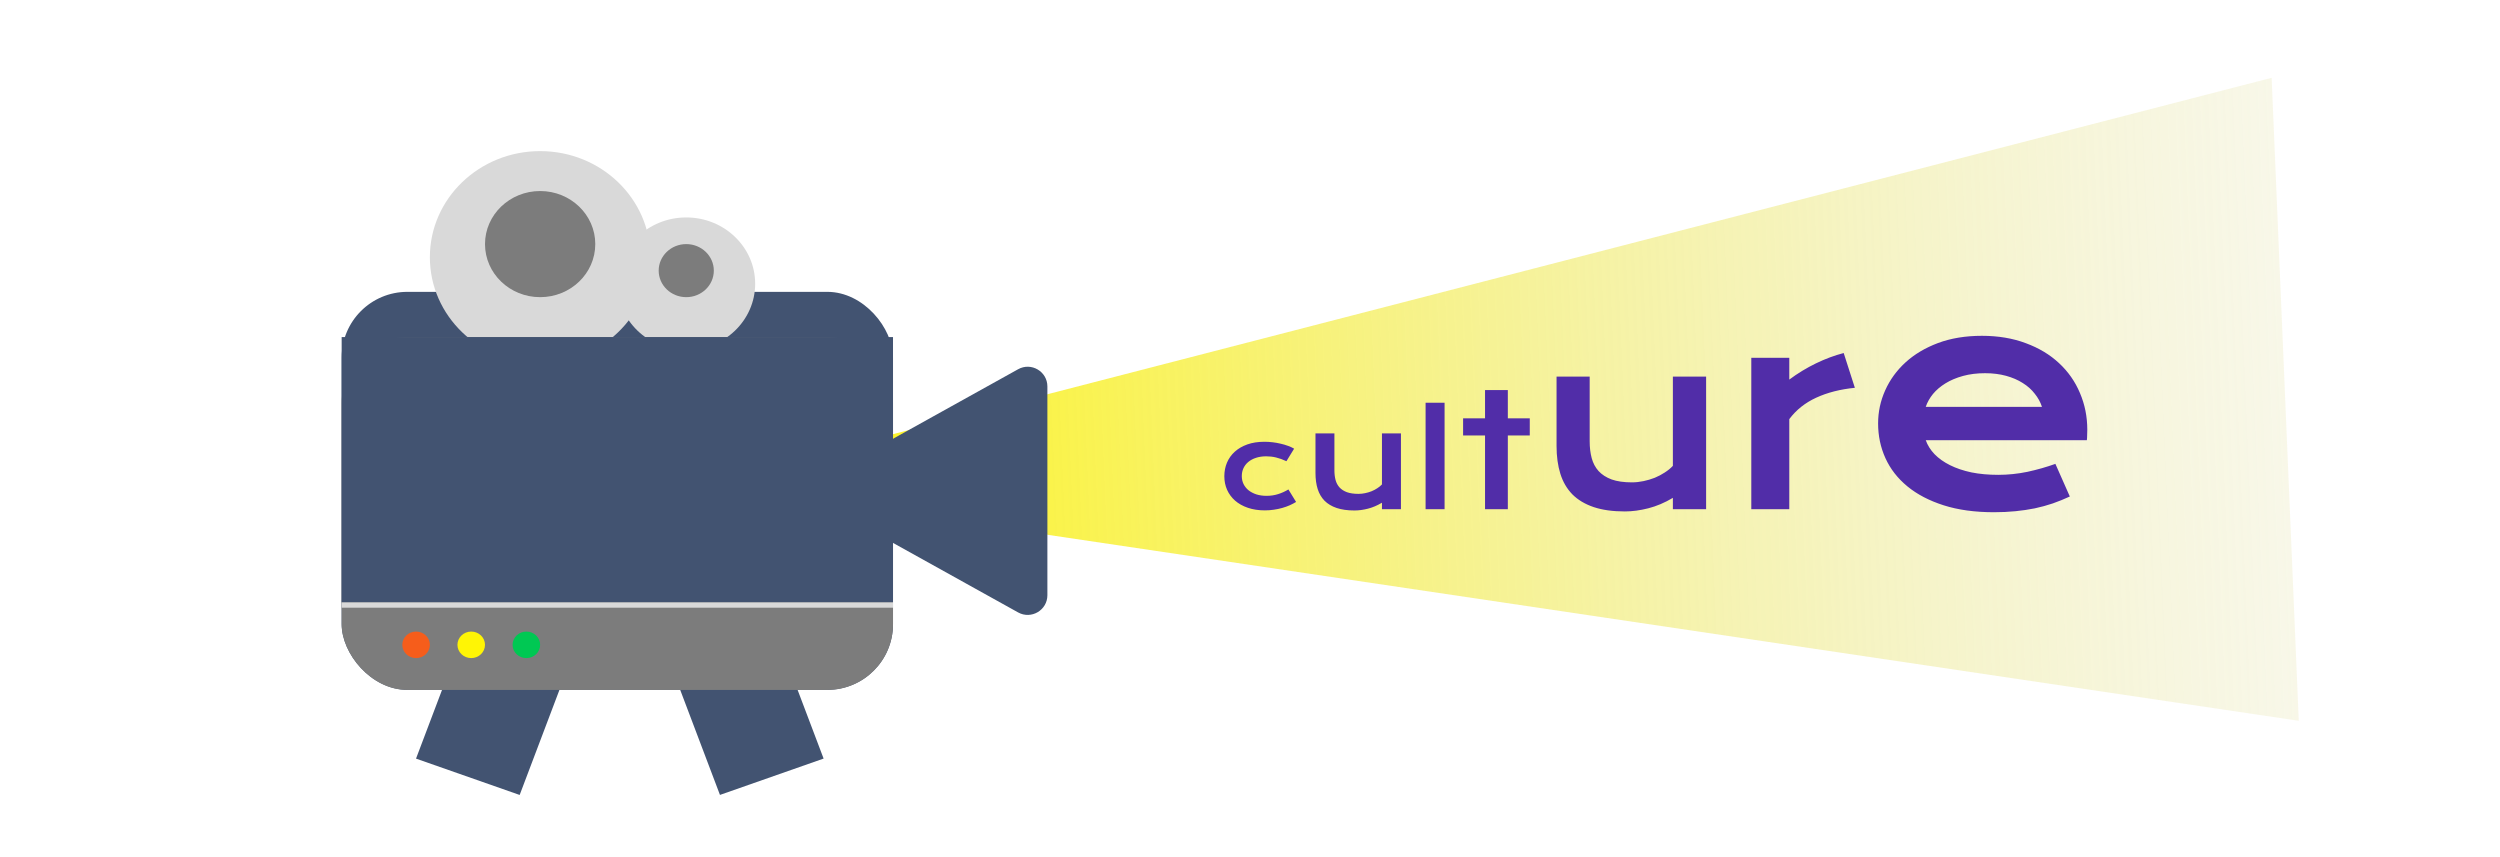 <svg width="761" height="261" viewBox="-100 0 761 261" fill="none" xmlns="http://www.w3.org/2000/svg">
<path d="M113.766 147.166L591.488 23.68L599.744 219.413L113.766 147.166Z" fill="url(#paint0_linear_637_146)"/>
<g filter="url(#filter0_d_637_146)">
<path d="M272.688 140.968C272.688 139.487 272.956 138.108 273.491 136.832C274.038 135.545 274.83 134.434 275.867 133.5C276.915 132.554 278.191 131.813 279.695 131.278C281.21 130.742 282.936 130.475 284.873 130.475C285.716 130.475 286.565 130.526 287.419 130.629C288.274 130.731 289.094 130.879 289.88 131.073C290.678 131.255 291.424 131.477 292.119 131.739C292.814 131.99 293.418 132.269 293.931 132.577L291.589 136.388C290.484 135.875 289.436 135.499 288.445 135.26C287.465 135.021 286.468 134.901 285.454 134.901C284.292 134.901 283.25 135.055 282.327 135.362C281.404 135.659 280.618 136.08 279.968 136.627C279.33 137.163 278.84 137.801 278.499 138.541C278.168 139.27 278.003 140.068 278.003 140.934C278.003 141.8 278.18 142.603 278.533 143.343C278.897 144.073 279.404 144.705 280.054 145.24C280.715 145.764 281.506 146.18 282.429 146.488C283.363 146.784 284.4 146.932 285.54 146.932C286.793 146.932 287.972 146.756 289.077 146.402C290.194 146.049 291.23 145.576 292.188 144.984L294.529 148.795C293.925 149.16 293.27 149.501 292.563 149.82C291.857 150.128 291.099 150.396 290.291 150.624C289.493 150.852 288.65 151.028 287.761 151.153C286.884 151.29 285.972 151.359 285.027 151.359C283.101 151.359 281.375 151.096 279.849 150.572C278.322 150.048 277.029 149.325 275.969 148.402C274.91 147.468 274.095 146.368 273.525 145.104C272.967 143.839 272.688 142.46 272.688 140.968ZM300.432 127.933H306.194V139.183C306.194 140.251 306.311 141.227 306.545 142.113C306.78 142.985 307.177 143.734 307.737 144.359C308.31 144.984 309.065 145.472 310.002 145.824C310.953 146.162 312.131 146.332 313.538 146.332C314.202 146.332 314.872 146.26 315.549 146.117C316.239 145.974 316.897 145.778 317.522 145.531C318.147 145.27 318.726 144.964 319.26 144.613C319.807 144.261 320.276 143.877 320.667 143.461V127.933H326.448V151H320.667V149.027C319.247 149.873 317.821 150.479 316.389 150.843C314.957 151.208 313.596 151.39 312.307 151.39C310.198 151.39 308.388 151.136 306.877 150.629C305.38 150.121 304.15 149.385 303.186 148.422C302.236 147.445 301.539 146.254 301.096 144.847C300.653 143.428 300.432 141.813 300.432 140.004V127.933ZM333.948 118.597H339.729V151H333.948V118.597ZM352.045 128.547H345.366V123.343H352.045V114.742H358.983V123.343H365.663V128.547H358.983V151H352.045V128.547ZM373.814 110.633H383.897V130.321C383.897 132.189 384.102 133.898 384.512 135.448C384.922 136.975 385.617 138.285 386.597 139.379C387.6 140.472 388.921 141.327 390.562 141.942C392.225 142.534 394.288 142.831 396.749 142.831C397.911 142.831 399.084 142.705 400.269 142.455C401.477 142.204 402.627 141.862 403.721 141.429C404.815 140.974 405.829 140.438 406.763 139.823C407.72 139.208 408.541 138.535 409.224 137.806V110.633H419.341V151H409.224V147.547C406.74 149.029 404.245 150.088 401.739 150.726C399.232 151.364 396.851 151.683 394.595 151.683C390.904 151.683 387.736 151.239 385.093 150.35C382.473 149.462 380.319 148.174 378.633 146.488C376.97 144.779 375.751 142.694 374.976 140.233C374.201 137.749 373.814 134.924 373.814 131.756V110.633ZM433.096 104.906H444.659V111.547C447.211 109.645 449.906 108.005 452.745 106.625C455.583 105.244 458.409 104.19 461.221 103.461L464.62 114.047C460.167 114.489 456.247 115.492 452.862 117.054C449.502 118.591 446.768 120.765 444.659 123.578V151H433.096V104.906ZM471.695 124.896C471.695 121.38 472.413 118.026 473.848 114.833C475.284 111.61 477.349 108.768 480.044 106.307C482.74 103.846 486.036 101.883 489.932 100.419C493.858 98.954 498.311 98.221 503.292 98.221C508.243 98.221 512.696 98.968 516.651 100.463C520.635 101.927 524.004 103.949 526.758 106.527C529.542 109.105 531.666 112.137 533.13 115.624C534.625 119.11 535.372 122.845 535.372 126.83C535.372 127.328 535.357 127.87 535.328 128.456C535.328 129.012 535.298 129.525 535.24 129.994H486.197C486.753 131.547 487.647 132.967 488.877 134.256C490.137 135.546 491.705 136.659 493.58 137.596C495.455 138.534 497.623 139.266 500.083 139.794C502.544 140.292 505.269 140.541 508.257 140.541C511.246 140.541 514.219 140.233 517.178 139.618C520.137 138.973 522.964 138.168 525.66 137.201L530.054 147.132C528.355 147.923 526.626 148.627 524.869 149.242C523.14 149.828 521.324 150.326 519.419 150.736C517.544 151.117 515.567 151.41 513.487 151.615C511.436 151.82 509.268 151.922 506.983 151.922C501.153 151.922 496.041 151.219 491.646 149.813C487.251 148.407 483.575 146.488 480.616 144.056C477.657 141.625 475.43 138.768 473.936 135.487C472.442 132.206 471.695 128.675 471.695 124.896ZM521.573 119.842C521.104 118.407 520.372 117.074 519.375 115.843C518.409 114.584 517.193 113.5 515.728 112.591C514.263 111.654 512.564 110.922 510.63 110.394C508.697 109.867 506.573 109.603 504.258 109.603C501.797 109.603 499.556 109.881 497.535 110.438C495.513 110.995 493.741 111.742 492.217 112.679C490.694 113.617 489.419 114.701 488.394 115.931C487.398 117.162 486.666 118.465 486.197 119.842H521.573Z" fill="#512DA8"/>
</g>
<g filter="url(#filter1_d_637_146)">
<path d="M152.74 150.654C148.626 148.368 148.626 142.451 152.74 140.164L209.911 108.398C213.91 106.176 218.825 109.068 218.825 113.643V177.175C218.825 181.75 213.91 184.642 209.911 182.42L152.74 150.654Z" fill="#425371"/>
<rect x="4" y="84.84" width="167.832" height="121.139" rx="20" fill="#425371"/>
<rect width="33.421" height="81.135" transform="matrix(0.944 0.331 -0.354 0.935 55.358 151.062)" fill="#425371"/>
<rect width="33.421" height="81.135" transform="matrix(0.944 -0.331 0.354 0.935 90.434 162.111)" fill="#425371"/>
<ellipse cx="24.14" cy="189.827" rx="4.196" ry="4.038" fill="#F65D1B"/>
<ellipse cx="40.923" cy="189.827" rx="4.196" ry="4.038" fill="#FFF505"/>
<ellipse cx="57.706" cy="189.827" rx="4.196" ry="4.038" fill="#00C853"/>
<g filter="url(#filter2_d_637_146)">
<ellipse cx="64.419" cy="70.303" rx="33.566" ry="32.304" fill="#D9D9D9"/>
<ellipse cx="108.895" cy="78.379" rx="20.979" ry="20.19" fill="#D9D9D9"/>
</g>
</g>
<g filter="url(#filter3_i_637_146)">
<ellipse cx="108.895" cy="78.379" rx="8.392" ry="8.076" fill="#7C7C7C"/>
</g>
<g filter="url(#filter4_i_637_146)">
<ellipse cx="64.419" cy="70.303" rx="16.783" ry="16.152" fill="#7C7C7C"/>
</g>
<rect x="4" y="102.607" width="167.832" height="107.41" rx="20" fill="#7C7C7C"/>
<rect x="4" y="102.607" width="167.832" height="80.759" fill="#425371"/>
<ellipse cx="26.657" cy="196.287" rx="4.196" ry="4.038" fill="#F65D1B"/>
<ellipse cx="43.44" cy="196.287" rx="4.196" ry="4.038" fill="#FFF505"/>
<ellipse cx="60.224" cy="196.287" rx="4.196" ry="4.038" fill="#00C853"/>
<rect x="4" y="183.366" width="167.832" height="1.615" fill="#D9D9D9"/>
<defs>
<filter id="filter0_d_637_146" x="268.688" y="98.221" width="270.684" height="61.701" filterUnits="userSpaceOnUse" color-interpolation-filters="sRGB">
<feFlood flood-opacity="0" result="BackgroundImageFix"/>
<feColorMatrix in="SourceAlpha" type="matrix" values="0 0 0 0 0 0 0 0 0 0 0 0 0 0 0 0 0 0 127 0" result="hardAlpha"/>
<feOffset dy="4"/>
<feGaussianBlur stdDeviation="2"/>
<feComposite in2="hardAlpha" operator="out"/>
<feColorMatrix type="matrix" values="0 0 0 0 0 0 0 0 0 0 0 0 0 0 0 0 0 0 0.25 0"/>
<feBlend mode="normal" in2="BackgroundImageFix" result="effect1_dropShadow_637_146"/>
<feBlend mode="normal" in="SourceGraphic" in2="effect1_dropShadow_637_146" result="shape"/>
</filter>
<filter id="filter1_d_637_146" x="0" y="38" width="222.825" height="208" filterUnits="userSpaceOnUse" color-interpolation-filters="sRGB">
<feFlood flood-opacity="0" result="BackgroundImageFix"/>
<feColorMatrix in="SourceAlpha" type="matrix" values="0 0 0 0 0 0 0 0 0 0 0 0 0 0 0 0 0 0 127 0" result="hardAlpha"/>
<feOffset dy="4"/>
<feGaussianBlur stdDeviation="2"/>
<feComposite in2="hardAlpha" operator="out"/>
<feColorMatrix type="matrix" values="0 0 0 0 0 0 0 0 0 0 0 0 0 0 0 0 0 0 0.25 0"/>
<feBlend mode="normal" in2="BackgroundImageFix" result="effect1_dropShadow_637_146"/>
<feBlend mode="normal" in="SourceGraphic" in2="effect1_dropShadow_637_146" result="shape"/>
</filter>
<filter id="filter2_d_637_146" x="26.853" y="38" width="107.021" height="72.607" filterUnits="userSpaceOnUse" color-interpolation-filters="sRGB">
<feFlood flood-opacity="0" result="BackgroundImageFix"/>
<feColorMatrix in="SourceAlpha" type="matrix" values="0 0 0 0 0 0 0 0 0 0 0 0 0 0 0 0 0 0 127 0" result="hardAlpha"/>
<feOffset dy="4"/>
<feGaussianBlur stdDeviation="2"/>
<feComposite in2="hardAlpha" operator="out"/>
<feColorMatrix type="matrix" values="0 0 0 0 0 0 0 0 0 0 0 0 0 0 0 0 0 0 0.25 0"/>
<feBlend mode="normal" in2="BackgroundImageFix" result="effect1_dropShadow_637_146"/>
<feBlend mode="normal" in="SourceGraphic" in2="effect1_dropShadow_637_146" result="shape"/>
</filter>
<filter id="filter3_i_637_146" x="100.503" y="70.303" width="16.783" height="20.152" filterUnits="userSpaceOnUse" color-interpolation-filters="sRGB">
<feFlood flood-opacity="0" result="BackgroundImageFix"/>
<feBlend mode="normal" in="SourceGraphic" in2="BackgroundImageFix" result="shape"/>
<feColorMatrix in="SourceAlpha" type="matrix" values="0 0 0 0 0 0 0 0 0 0 0 0 0 0 0 0 0 0 127 0" result="hardAlpha"/>
<feOffset dy="4"/>
<feGaussianBlur stdDeviation="2"/>
<feComposite in2="hardAlpha" operator="arithmetic" k2="-1" k3="1"/>
<feColorMatrix type="matrix" values="0 0 0 0 0 0 0 0 0 0 0 0 0 0 0 0 0 0 0.25 0"/>
<feBlend mode="normal" in2="shape" result="effect1_innerShadow_637_146"/>
</filter>
<filter id="filter4_i_637_146" x="47.636" y="54.151" width="33.566" height="36.304" filterUnits="userSpaceOnUse" color-interpolation-filters="sRGB">
<feFlood flood-opacity="0" result="BackgroundImageFix"/>
<feBlend mode="normal" in="SourceGraphic" in2="BackgroundImageFix" result="shape"/>
<feColorMatrix in="SourceAlpha" type="matrix" values="0 0 0 0 0 0 0 0 0 0 0 0 0 0 0 0 0 0 127 0" result="hardAlpha"/>
<feOffset dy="4"/>
<feGaussianBlur stdDeviation="2"/>
<feComposite in2="hardAlpha" operator="arithmetic" k2="-1" k3="1"/>
<feColorMatrix type="matrix" values="0 0 0 0 0 0 0 0 0 0 0 0 0 0 0 0 0 0 0.25 0"/>
<feBlend mode="normal" in2="shape" result="effect1_innerShadow_637_146"/>
</filter>
<linearGradient id="paint0_linear_637_146" x1="113.766" y1="147.166" x2="756.53" y2="120.054" gradientUnits="userSpaceOnUse">
<stop stop-color="#FFF505"/>
<stop offset="1" stop-color="#D9D9D9" stop-opacity="0"/>
</linearGradient>
</defs>
</svg>
